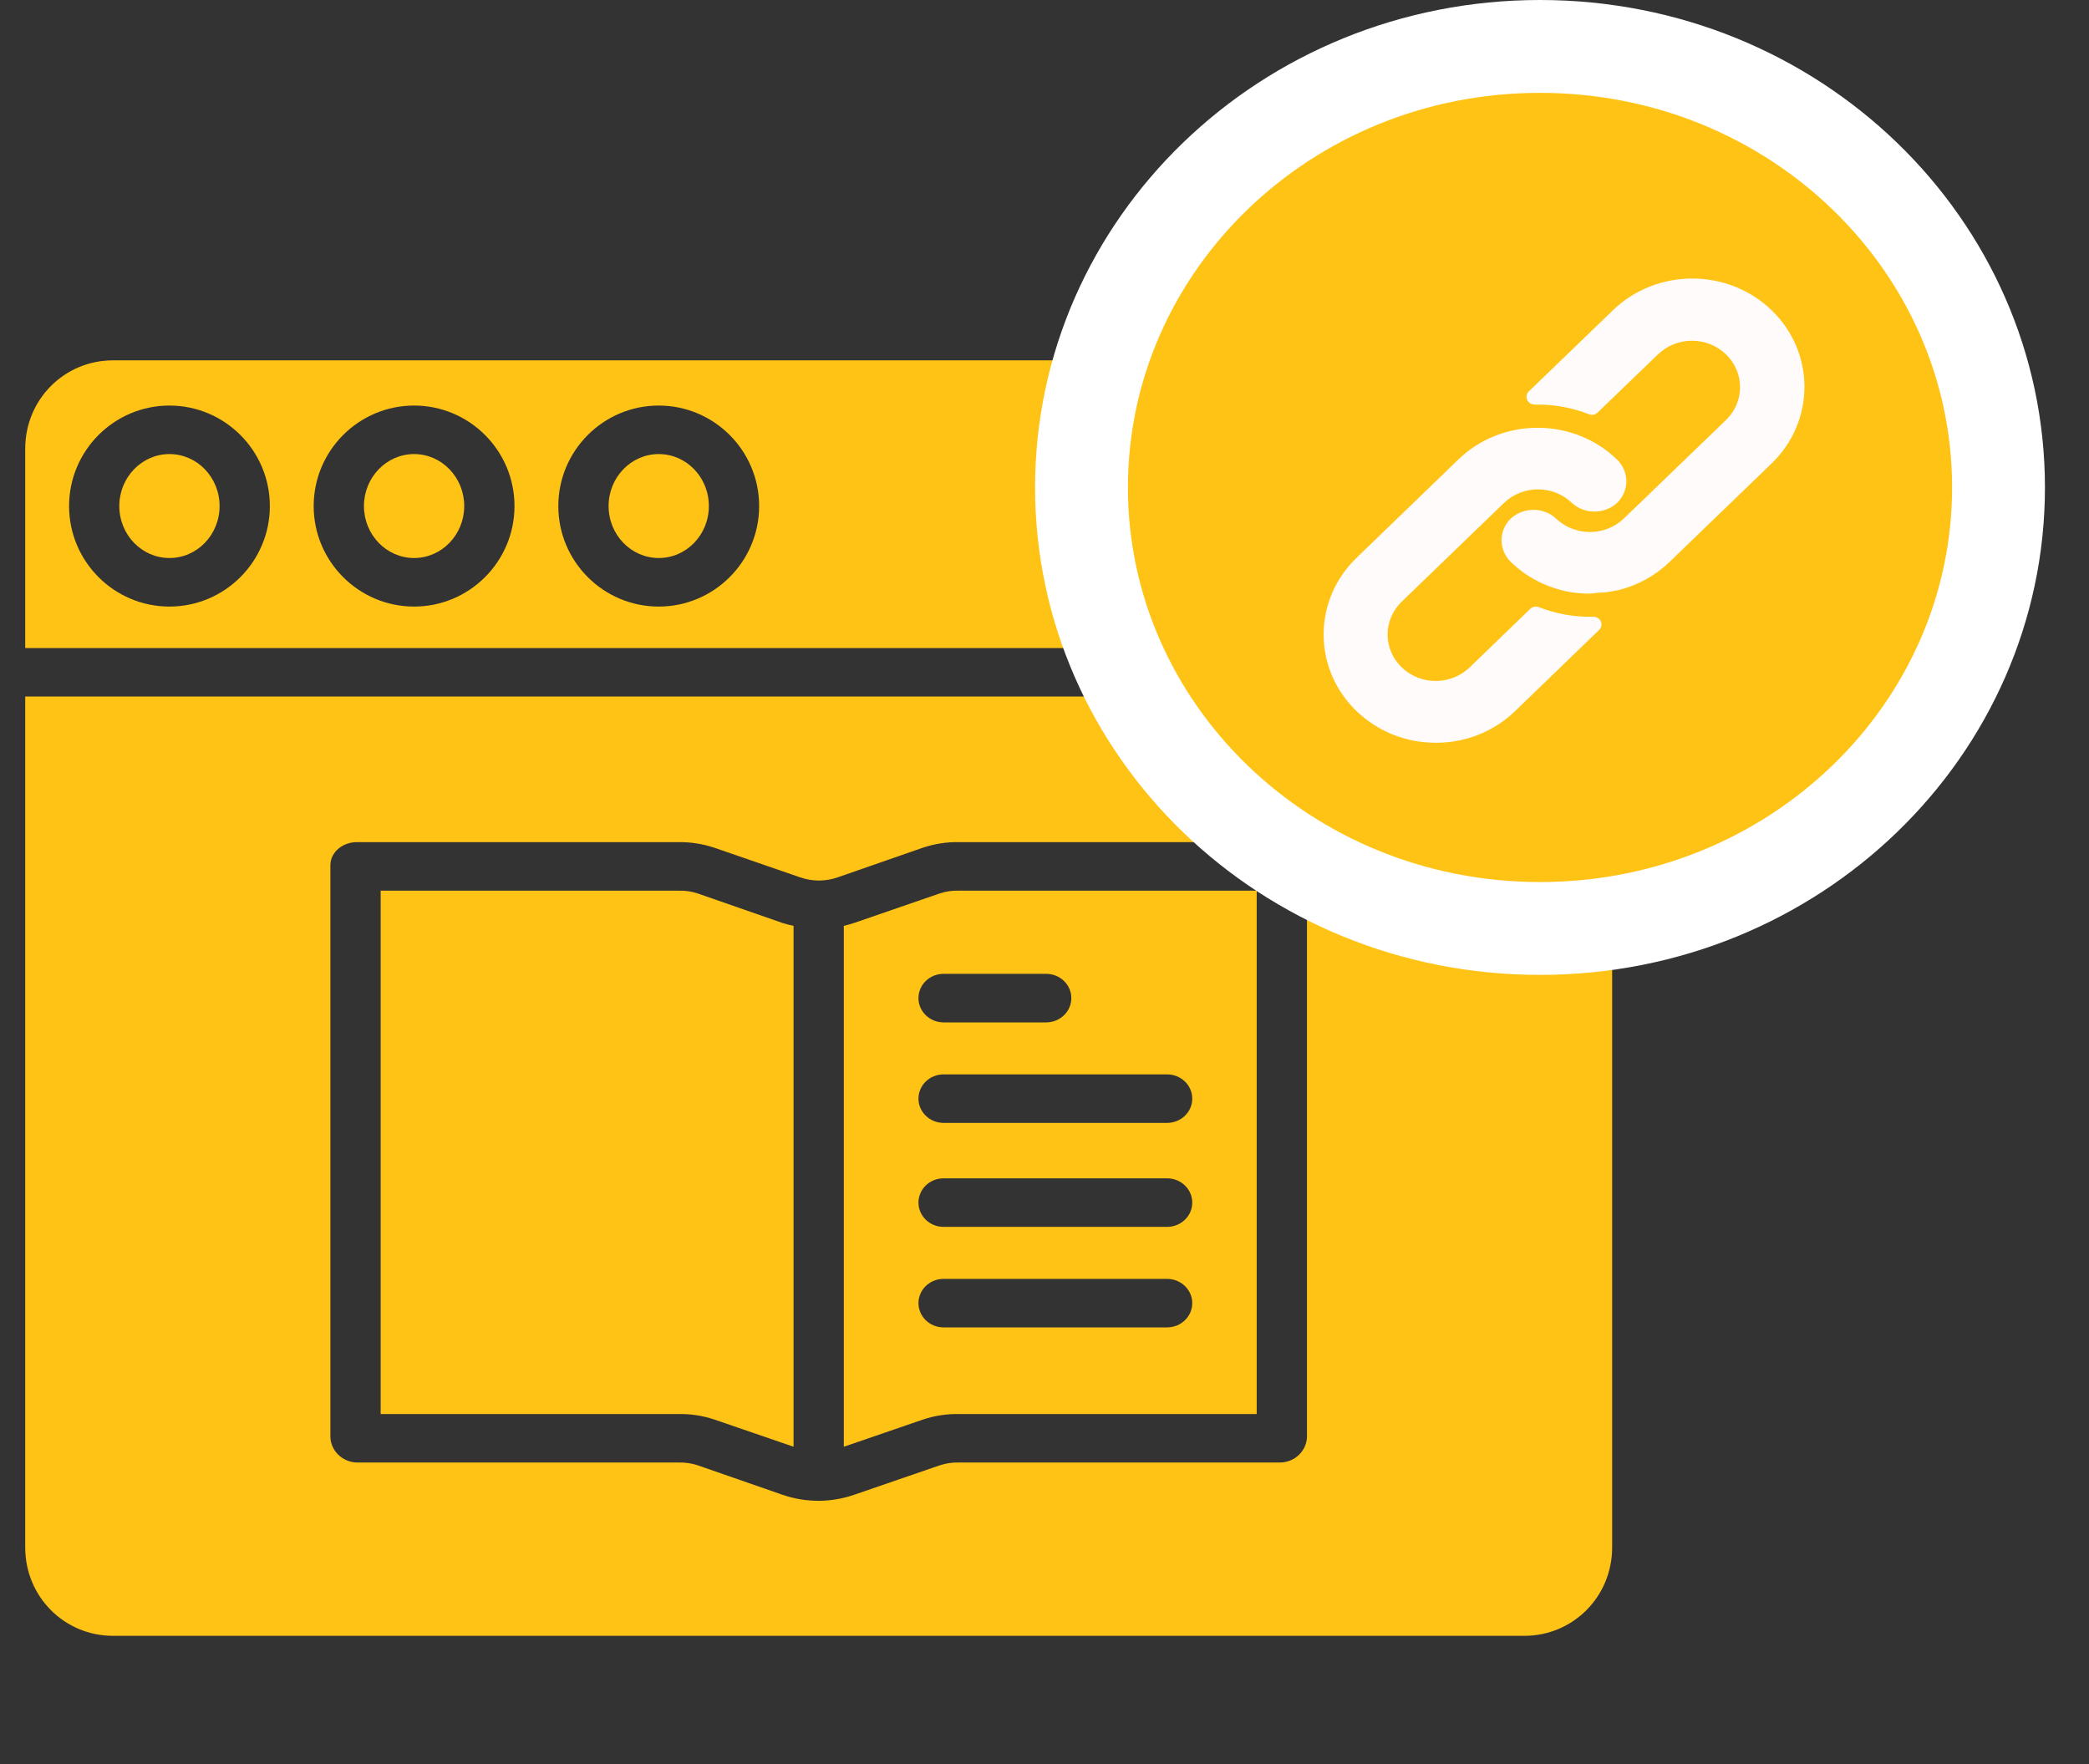 <svg width="45" height="38" viewBox="0 0 45 38" fill="none" xmlns="http://www.w3.org/2000/svg">
<rect x="0" y="0" width="45" height="38" fill="#333333" stroke="none"/>
<g id="Group 22">
<g id="book">
<path id="Vector" d="M4.73 10.901C4.73 10.283 4.247 9.781 3.65 9.781C3.054 9.781 2.57 10.283 2.57 10.901C2.57 11.519 3.054 12.02 3.65 12.02C4.247 12.02 4.73 11.519 4.73 10.901Z" fill="#FFC315"/>
<path id="Vector_2" d="M0.543 33.33C0.543 34.4 1.392 35.237 2.434 35.237H32.837C33.879 35.237 34.728 34.4 34.728 33.33V15.004H0.543V33.33ZM7.117 18.639C7.117 18.351 7.387 18.14 7.687 18.14H14.616C14.88 18.137 15.142 18.178 15.392 18.262L17.231 18.897C17.492 18.99 17.779 18.991 18.041 18.9L19.88 18.26C20.129 18.177 20.392 18.136 20.655 18.14H27.585C27.884 18.14 28.154 18.351 28.154 18.639V30.957C28.143 31.255 27.894 31.495 27.585 31.504H20.655C20.518 31.5 20.38 31.52 20.25 31.562L18.411 32.195C17.91 32.371 17.362 32.373 16.86 32.2L15.021 31.561C14.891 31.519 14.754 31.5 14.616 31.504H7.687C7.377 31.495 7.128 31.255 7.117 30.957V18.639Z" fill="#FFC315"/>
<path id="Vector_3" d="M15.392 30.579L17.094 31.164V19.944C17.015 19.927 16.937 19.907 16.86 19.883L15.022 19.243C14.891 19.201 14.754 19.181 14.616 19.186H8.2V30.459H14.616C14.88 30.455 15.142 30.495 15.392 30.579Z" fill="#FFC315"/>
<path id="Vector_4" d="M20.655 30.459H27.071V19.186H20.655C20.518 19.181 20.381 19.201 20.25 19.243L18.411 19.877C18.335 19.903 18.256 19.925 18.177 19.944V31.164L19.88 30.579C20.129 30.495 20.392 30.455 20.655 30.459ZM20.326 20.977H22.536C22.835 20.977 23.078 21.211 23.078 21.5C23.078 21.789 22.835 22.023 22.536 22.023H20.326C20.027 22.023 19.785 21.789 19.785 21.5C19.785 21.211 20.027 20.977 20.326 20.977ZM20.326 23.143H25.141C25.44 23.143 25.683 23.377 25.683 23.665C25.683 23.954 25.44 24.188 25.141 24.188H20.326C20.027 24.188 19.785 23.954 19.785 23.665C19.785 23.377 20.027 23.143 20.326 23.143ZM20.326 25.382H25.141C25.44 25.382 25.683 25.616 25.683 25.905C25.683 26.194 25.44 26.428 25.141 26.428H20.326C20.027 26.428 19.785 26.194 19.785 25.905C19.785 25.616 20.027 25.382 20.326 25.382ZM20.326 27.548H25.141C25.44 27.548 25.683 27.782 25.683 28.07C25.683 28.359 25.44 28.593 25.141 28.593H20.326C20.027 28.593 19.785 28.359 19.785 28.07C19.785 27.782 20.027 27.548 20.326 27.548Z" fill="#FFC315"/>
<path id="Vector_5" d="M15.27 10.901C15.27 10.283 14.787 9.781 14.19 9.781C13.594 9.781 13.11 10.283 13.11 10.901C13.11 11.519 13.594 12.02 14.19 12.02C14.787 12.02 15.27 11.519 15.27 10.901Z" fill="#FFC315"/>
<path id="Vector_6" d="M8.92 9.781C8.324 9.781 7.84 10.284 7.84 10.901C7.84 11.518 8.324 12.02 8.92 12.02C9.516 12.02 10 11.518 10 10.901C10 10.284 9.516 9.781 8.92 9.781Z" fill="#FFC315"/>
<path id="Vector_7" d="M32.837 7.762H2.434C1.392 7.762 0.543 8.599 0.543 9.669V13.959H34.728V9.669C34.728 8.599 33.879 7.762 32.837 7.762ZM3.65 13.066C2.458 13.066 1.488 12.095 1.488 10.901C1.488 9.707 2.458 8.736 3.65 8.736C4.843 8.736 5.813 9.707 5.813 10.901C5.813 12.095 4.843 13.066 3.65 13.066ZM8.92 13.066C7.728 13.066 6.757 12.095 6.757 10.901C6.757 9.707 7.728 8.736 8.92 8.736C10.113 8.736 11.083 9.707 11.083 10.901C11.083 12.095 10.113 13.066 8.92 13.066ZM14.19 13.066C12.997 13.066 12.027 12.095 12.027 10.901C12.027 9.707 12.997 8.736 14.19 8.736C15.383 8.736 16.353 9.707 16.353 10.901C16.353 12.095 15.383 13.066 14.19 13.066Z" fill="#FFC315"/>
</g>
<g id="Group 20">
<path id="Ellipse" d="M43.051 10.5C43.051 15.714 38.663 20 33.174 20C27.686 20 23.297 15.714 23.297 10.5C23.297 5.286 27.686 1 33.174 1C38.663 1 43.051 5.286 43.051 10.5Z" fill="#FFC315" stroke="white" stroke-width="2"/>
<g id="link">
<g id="Group">
<g id="Group_2">
<path id="Vector_8" d="M34.832 9.898C34.71 9.779 34.574 9.673 34.427 9.583C34.038 9.342 33.586 9.215 33.123 9.215C32.482 9.213 31.867 9.459 31.415 9.898L29.219 12.019C28.767 12.456 28.513 13.048 28.513 13.666C28.512 14.954 29.593 15.999 30.928 16C31.568 16.002 32.183 15.757 32.635 15.32L34.447 13.57C34.48 13.539 34.499 13.496 34.498 13.451C34.498 13.359 34.42 13.285 34.325 13.286H34.256C33.877 13.287 33.502 13.217 33.151 13.079C33.087 13.053 33.012 13.068 32.963 13.116L31.66 14.375C31.255 14.766 30.599 14.766 30.194 14.375C29.79 13.985 29.79 13.351 30.194 12.961L32.398 10.834C32.803 10.444 33.458 10.444 33.862 10.834C34.135 11.082 34.56 11.082 34.832 10.834C34.95 10.721 35.021 10.571 35.033 10.411C35.045 10.22 34.972 10.033 34.832 9.898Z" fill="#FFFBFB"/>
</g>
</g>
<g id="Group_3">
<g id="Group_4">
<path id="Vector_9" d="M38.163 6.683C37.219 5.772 35.689 5.772 34.745 6.683L32.934 8.43C32.884 8.478 32.87 8.55 32.898 8.613C32.925 8.676 32.989 8.716 33.06 8.715H33.124C33.502 8.714 33.877 8.785 34.227 8.923C34.292 8.949 34.366 8.934 34.415 8.886L35.715 7.633C36.12 7.242 36.776 7.242 37.18 7.633C37.585 8.024 37.585 8.657 37.18 9.048L35.561 10.609L35.547 10.624L34.981 11.168C34.577 11.557 33.922 11.557 33.517 11.168C33.245 10.92 32.82 10.92 32.547 11.168C32.429 11.282 32.358 11.433 32.347 11.594C32.334 11.785 32.407 11.972 32.547 12.107C32.747 12.301 32.981 12.459 33.238 12.574C33.274 12.591 33.31 12.604 33.347 12.619C33.383 12.634 33.421 12.646 33.457 12.659C33.493 12.672 33.531 12.684 33.568 12.694L33.669 12.721C33.738 12.737 33.807 12.751 33.878 12.762C33.964 12.774 34.049 12.782 34.135 12.786H34.256H34.267L34.37 12.774C34.408 12.772 34.448 12.764 34.493 12.764H34.551L34.67 12.747L34.726 12.737L34.826 12.717H34.845C35.269 12.614 35.656 12.402 35.965 12.104L38.163 9.983C39.106 9.072 39.106 7.594 38.163 6.683Z" fill="#FFFBFB"/>
</g>
</g>
</g>
</g>
</g>
<defs>
<clipPath id="clip0">
<rect width="34.184" height="33" fill="white" transform="translate(0.543 5)"/>
</clipPath>
<clipPath id="clip1">
<rect width="10.359" height="10" fill="white" transform="translate(28.513 6)"/>
</clipPath>
</defs>
</svg>
